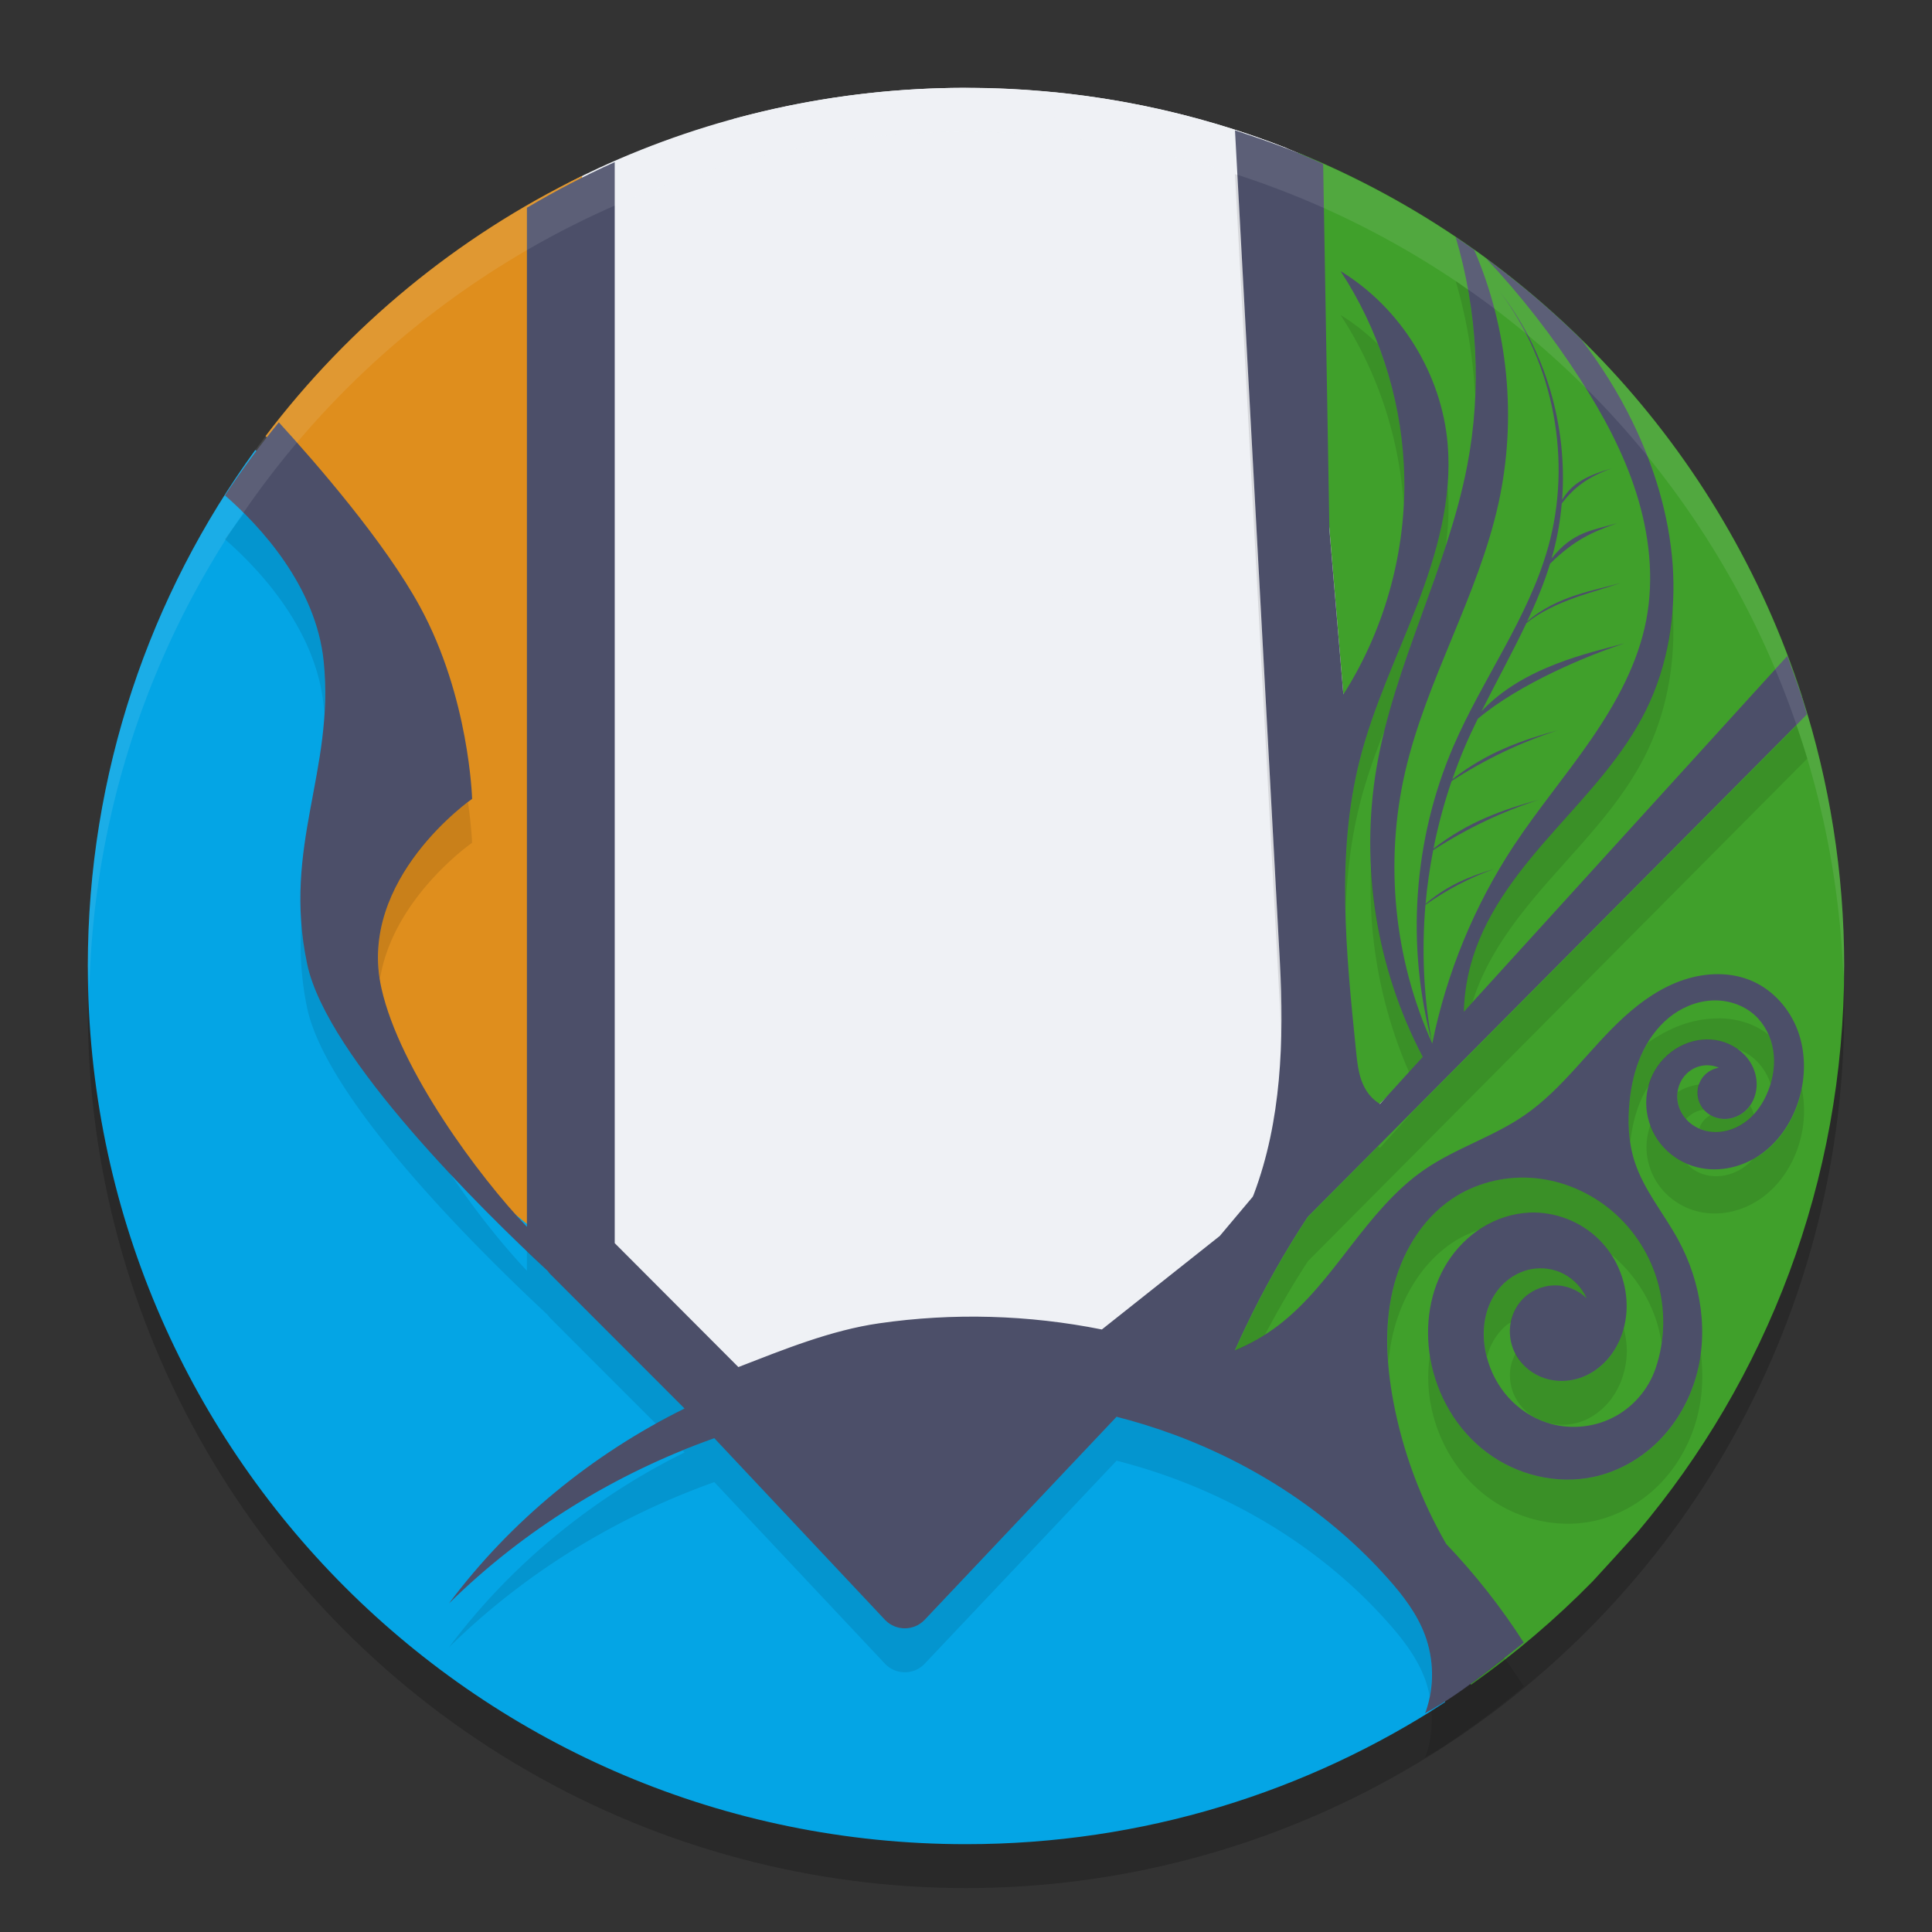 <svg xmlns="http://www.w3.org/2000/svg" width="22" height="22" version="1.1">
 <rect width="100%" height="100%" fill="#333333" stroke="none"/>
 <circle style="opacity:0.2" cx="11" cy="11.5" r="10"/>
 <path style="fill:#eff1f5" d="m 11,1 c -1.495,0 -2.913,0.327 -4.186,0.915 -3.433,1.583 -3.755,5.217 -3.755,9.248 0,5.526 2.684,7.416 8.21,7.416 5.526,0 6.318,-2.245 6.318,-7.771 0,-4.303 0.702,-7.775 -3.107,-9.187 C 13.396,1.219 12.224,1 11,1 Z"/>
 <path style="fill:#04a5e5" d="m 2.907,5.124 c -1.199,1.649 -1.907,3.679 -1.907,5.876 0,5.526 4.474,10 10,10 2.014,0 3.888,-0.595 5.456,-1.617 -0.015,-0.54 -0.153,-1.826 -1.066,-2.931 -1.189,-1.44 -2.817,-0.751 -2.817,-0.751 l -2.316,2.441 c 0,0 -6.072,-5.821 -6.385,-7.323 C 3.56,9.316 4.875,8.001 4.562,7.063 4.309,6.305 3.294,5.435 2.907,5.124 Z"/>
 <path style="fill:#40a02b" d="m 20.523,7.941 -7.448,7.572 c 0,0 1.84,0.538 2.529,1.477 0.533,0.727 0.973,1.762 1.145,2.195 0.498,-0.35 0.962,-0.745 1.387,-1.178 0.165,-0.179 0.336,-0.367 0.511,-0.561 C 20.115,15.706 21,13.457 21,11 21,9.933 20.832,8.905 20.523,7.941 Z"/>
 <path style="fill:#df8e1d" d="M 6.628,2.003 C 5.205,2.696 3.971,3.716 3.024,4.965 3.421,5.385 4.265,6.359 4.687,7.438 5.251,8.878 3.873,8.941 4.061,10.944 c 0.188,2.003 2.566,3.443 2.566,3.443 z"/>
 <path style="fill:#eff1f5" d="m 11,1 c -0.916,0 -1.802,0.124 -2.645,0.354 v 14.803 l 3.906,-0.017 -0.261,-15.089 c -0.329,-0.033 -0.663,-0.05 -1,-0.05 z"/>
 <path style="fill:#40a02b" d="m 14.777,1.737 0.52,6.17 -0.348,5.396 5.573,-5.368 C 19.617,5.118 17.497,2.846 14.777,1.737 Z"/>
 <path style="fill:#eff1f5" d="M 12.001,1.05 12.261,16.139 15.366,13.027 14.647,1.685 C 13.814,1.359 12.926,1.141 12.001,1.05 Z"/>
 <path style="fill:#4c4f69" d="m 14.063,1.484 0.511,9.468 c 0.048,0.895 0.019,1.812 -0.298,2.651 l -0.011,0.025 -0.375,0.446 -1.343,1.065 c -0.834,-0.167 -1.696,-0.192 -2.538,-0.07 -0.548,0.079 -1.085,0.298 -1.601,0.498 L 7,14.156 V 1.846 C 6.657,2 6.323,2.174 6,2.366 V 13.97 C 5.458,13.403 4.553,12.185 4.344,11.256 4.062,10.004 5.376,9.097 5.376,9.097 c 0,0 -0.031,-1.159 -0.595,-2.191 C 4.381,6.172 3.602,5.277 3.175,4.809 2.957,5.075 2.752,5.353 2.562,5.641 2.959,5.988 3.599,6.672 3.686,7.532 3.811,8.784 3.215,9.629 3.497,10.975 c 0.223,1.068 2.009,2.817 2.738,3.496 0.009,0.013 0.019,0.025 0.029,0.036 l 1.531,1.532 C 6.746,16.558 5.814,17.319 5.113,18.258 5.965,17.419 7.007,16.778 8.134,16.377 l 1.948,2.073 c 0.122,0.123 0.321,0.123 0.443,0 l 2.19,-2.317 c 0.219,0.056 0.435,0.123 0.647,0.201 0.932,0.344 1.788,0.902 2.447,1.646 0.169,0.19 0.327,0.397 0.416,0.635 0.104,0.277 0.109,0.591 0.012,0.871 -0.003,0.009 -0.008,0.016 -0.012,0.024 0.399,-0.212 0.802,-0.548 1.119,-0.8 0.002,-0.002 0.004,-0.004 0.007,-0.006 -0.257,-0.401 -0.554,-0.778 -0.883,-1.123 -0.29,-0.502 -0.495,-1.054 -0.602,-1.624 -0.078,-0.416 -0.103,-0.848 -0.008,-1.26 0.096,-0.412 0.322,-0.804 0.672,-1.042 0.261,-0.177 0.583,-0.262 0.898,-0.243 0.315,0.018 0.623,0.139 0.873,0.332 0.27,0.209 0.471,0.503 0.569,0.83 0.098,0.327 0.093,0.684 -0.017,1.007 -0.082,0.243 -0.263,0.45 -0.492,0.564 -0.229,0.115 -0.504,0.135 -0.747,0.055 -0.168,-0.055 -0.321,-0.157 -0.439,-0.288 -0.118,-0.132 -0.202,-0.292 -0.246,-0.464 -0.052,-0.203 -0.046,-0.424 0.041,-0.614 0.044,-0.095 0.106,-0.181 0.187,-0.248 0.08,-0.067 0.178,-0.115 0.281,-0.134 0.126,-0.023 0.259,-0.004 0.372,0.056 0.113,0.06 0.206,0.159 0.258,0.276 -0.098,-0.097 -0.237,-0.152 -0.375,-0.147 -0.138,0.004 -0.274,0.066 -0.366,0.169 -0.065,0.072 -0.109,0.165 -0.126,0.261 -0.017,0.096 -0.007,0.197 0.027,0.288 0.035,0.091 0.095,0.172 0.17,0.234 0.075,0.062 0.165,0.105 0.261,0.124 0.109,0.022 0.224,0.014 0.33,-0.021 0.106,-0.035 0.201,-0.097 0.28,-0.175 0.158,-0.157 0.243,-0.378 0.253,-0.601 0.013,-0.293 -0.101,-0.589 -0.309,-0.797 -0.207,-0.208 -0.505,-0.324 -0.798,-0.311 -0.189,0.009 -0.374,0.069 -0.535,0.169 -0.161,0.1 -0.298,0.239 -0.399,0.399 -0.202,0.32 -0.259,0.719 -0.194,1.092 0.073,0.421 0.303,0.817 0.646,1.073 0.342,0.257 0.796,0.367 1.214,0.277 0.271,-0.058 0.522,-0.198 0.722,-0.391 0.199,-0.193 0.346,-0.438 0.43,-0.702 0.167,-0.529 0.076,-1.121 -0.189,-1.607 -0.164,-0.301 -0.394,-0.57 -0.498,-0.896 -0.07,-0.22 -0.079,-0.456 -0.055,-0.686 0.019,-0.178 0.058,-0.354 0.13,-0.518 0.072,-0.163 0.177,-0.314 0.315,-0.428 0.138,-0.113 0.31,-0.187 0.488,-0.197 0.178,-0.01 0.361,0.048 0.493,0.168 0.113,0.103 0.185,0.249 0.209,0.4 0.024,0.152 0.001,0.309 -0.054,0.452 -0.065,0.171 -0.18,0.327 -0.342,0.412 -0.081,0.043 -0.172,0.067 -0.264,0.066 -0.091,-0.001 -0.183,-0.029 -0.258,-0.081 -0.059,-0.041 -0.107,-0.097 -0.138,-0.162 -0.031,-0.065 -0.043,-0.139 -0.034,-0.211 0.009,-0.072 0.04,-0.141 0.088,-0.194 0.048,-0.054 0.113,-0.092 0.184,-0.106 0.067,-0.013 0.137,-0.006 0.199,0.021 -0.086,0.014 -0.165,0.068 -0.207,0.145 -0.043,0.076 -0.048,0.173 -0.014,0.254 0.02,0.047 0.052,0.089 0.093,0.12 0.041,0.031 0.09,0.052 0.141,0.061 0.101,0.017 0.207,-0.017 0.284,-0.084 0.077,-0.067 0.123,-0.167 0.132,-0.269 0.009,-0.102 -0.019,-0.207 -0.074,-0.293 -0.076,-0.119 -0.202,-0.204 -0.339,-0.238 -0.137,-0.034 -0.284,-0.018 -0.413,0.039 -0.137,0.06 -0.254,0.164 -0.33,0.293 -0.076,0.129 -0.11,0.281 -0.098,0.43 0.012,0.149 0.069,0.294 0.162,0.41 0.093,0.116 0.222,0.205 0.364,0.251 0.128,0.042 0.265,0.049 0.397,0.026 0.132,-0.023 0.259,-0.076 0.37,-0.152 0.221,-0.152 0.375,-0.391 0.449,-0.648 0.072,-0.25 0.072,-0.524 -0.019,-0.768 -0.091,-0.244 -0.275,-0.455 -0.513,-0.561 -0.244,-0.109 -0.53,-0.101 -0.783,-0.017 -0.254,0.084 -0.479,0.24 -0.677,0.42 -0.396,0.36 -0.699,0.821 -1.14,1.124 -0.357,0.246 -0.782,0.373 -1.139,0.619 -0.334,0.23 -0.593,0.554 -0.842,0.875 -0.248,0.321 -0.496,0.649 -0.818,0.896 -0.153,0.117 -0.321,0.213 -0.498,0.287 0.039,-0.089 0.08,-0.177 0.122,-0.265 0.207,-0.434 0.443,-0.854 0.708,-1.256 l 5.685,-5.722 C 20.51,7.889 20.432,7.691 20.353,7.469 L 16.669,11.521 c 0.005,-0.21 0.04,-0.42 0.103,-0.62 0.172,-0.55 0.546,-1.012 0.929,-1.443 0.383,-0.431 0.788,-0.856 1.043,-1.373 0.251,-0.509 0.343,-1.09 0.303,-1.656 C 19.005,5.862 18.836,5.309 18.587,4.799 18.427,4.471 18.232,4.161 18.011,3.871 17.915,3.776 17.816,3.682 17.716,3.591 l -0.001,-9.75e-4 C 17.594,3.48 17.47,3.373 17.344,3.27 17.22,3.169 17.095,3.071 16.967,2.976 16.839,2.881 16.709,2.789 16.576,2.7 c 0.249,0.84 0.297,1.738 0.132,2.599 -0.226,1.178 -0.831,2.26 -1.033,3.442 -0.19,1.116 -4.99e-4,2.293 0.526,3.294 l -0.487,0.536 c -0.047,-0.028 -0.089,-0.065 -0.123,-0.107 -0.055,-0.069 -0.09,-0.152 -0.111,-0.238 -0.021,-0.086 -0.03,-0.175 -0.039,-0.263 C 15.329,10.859 15.212,9.729 15.484,8.653 15.638,8.046 15.912,7.476 16.137,6.891 16.361,6.305 16.538,5.684 16.485,5.06 16.418,4.26 15.95,3.504 15.265,3.087 15.691,3.737 15.943,4.502 15.985,5.278 16.036,6.198 15.791,7.132 15.297,7.908 L 15.138,6.028 15.067,1.868 C 14.741,1.712 14.4,1.597 14.063,1.484 Z"/>
 <path style="fill:#40a02b" d="m 16.786,2.843 c 0.39,0.903 0.489,1.93 0.277,2.891 -0.233,1.054 -0.819,2.002 -1.062,3.054 -0.238,1.03 -0.127,2.136 0.31,3.098 -0.303,-1.111 -0.218,-2.325 0.237,-3.383 0.332,-0.771 0.853,-1.461 1.08,-2.269 0.277,-0.985 0.068,-2.094 -0.548,-2.911 0.52,0.665 0.771,1.53 0.708,2.37 0.119,-0.204 0.305,-0.282 0.565,-0.36 -0.28,0.1 -0.434,0.225 -0.569,0.4 -0.016,0.185 -0.047,0.368 -0.094,0.548 -0.007,0.027 -0.015,0.053 -0.022,0.079 0.245,-0.312 0.48,-0.322 0.746,-0.402 -0.286,0.102 -0.486,0.189 -0.763,0.461 -0.069,0.227 -0.161,0.445 -0.262,0.66 0.341,-0.3 0.793,-0.359 1.063,-0.44 -0.281,0.1 -0.748,0.195 -1.071,0.457 -0.16,0.338 -0.343,0.668 -0.511,1.004 0.477,-0.512 1.239,-0.667 1.632,-0.775 -0.42,0.137 -1.197,0.458 -1.674,0.86 -0.049,0.1 -0.097,0.201 -0.141,0.303 -0.055,0.127 -0.104,0.256 -0.149,0.386 0.4,-0.313 0.8,-0.447 1.2,-0.558 -0.417,0.136 -0.82,0.326 -1.208,0.578 -0.086,0.251 -0.155,0.509 -0.207,0.77 0.4,-0.312 0.799,-0.446 1.199,-0.557 -0.415,0.135 -0.815,0.324 -1.202,0.574 -0.039,0.202 -0.069,0.407 -0.087,0.612 0.258,-0.222 0.517,-0.317 0.775,-0.396 -0.267,0.096 -0.527,0.23 -0.776,0.407 -0.045,0.527 -0.02,1.061 0.077,1.581 0.162,-0.803 0.479,-1.573 0.93,-2.257 C 17.516,9.21 17.839,8.826 18.122,8.414 18.405,8.002 18.652,7.552 18.746,7.061 18.838,6.583 18.781,6.085 18.635,5.621 18.489,5.157 18.256,4.725 17.993,4.316 17.677,3.825 17.317,3.362 16.917,2.937 c -6e-4,-4.242e-4 -0.001,-5.5e-4 -0.002,-9.75e-4 -0.043,-0.031 -0.086,-0.062 -0.129,-0.093 z"/>
 <path style="opacity:0.1;fill:#eff1f5" d="M 11,1 A 10,10 0 0 0 1,11 10,10 0 0 0 1.018,11.25 10,10 0 0 1 11,1.5 10,10 0 0 1 20.991,11.125 10,10 0 0 0 21,11 10,10 0 0 0 11,1 Z"/>
 <path style="opacity:0.1" d="m 14.063,1.984 0.511,9.468 c 0.008,0.148 0.01,0.297 0.013,0.445 0.011,-0.315 0.004,-0.632 -0.013,-0.945 L 14.091,1.993 c -0.009,-0.003 -0.018,-0.006 -0.027,-0.009 z m 2.513,1.216 c 0.126,0.426 0.199,0.867 0.221,1.311 0.017,-0.405 -0.009,-0.812 -0.08,-1.212 -0.047,-0.033 -0.093,-0.067 -0.141,-0.099 z M 15.265,3.587 c 0.42,0.642 0.67,1.395 0.718,2.16 0.008,-0.156 0.011,-0.313 0.003,-0.469 C 15.96,4.813 15.858,4.353 15.689,3.918 15.56,3.794 15.418,3.68 15.265,3.587 Z m 1.218,1.955 c -0.04,0.461 -0.179,0.914 -0.346,1.349 -0.224,0.585 -0.498,1.155 -0.652,1.763 -0.143,0.564 -0.177,1.144 -0.163,1.727 0.014,-0.414 0.061,-0.824 0.163,-1.227 0.072,-0.286 0.172,-0.563 0.28,-0.838 0.177,-0.712 0.469,-1.396 0.697,-2.097 0.031,-0.218 0.042,-0.439 0.023,-0.659 -5e-4,-0.006 -0.002,-0.012 -0.003,-0.018 z M 2.779,5.846 A 10,10 0 0 0 2.562,6.141 c 0.397,0.347 1.037,1.031 1.123,1.892 0.003,0.03 0.004,0.059 0.006,0.088 C 3.703,7.932 3.706,7.739 3.686,7.532 3.614,6.816 3.159,6.225 2.779,5.846 Z M 19.045,6.925 c -0.028,0.402 -0.124,0.799 -0.302,1.16 -0.255,0.517 -0.66,0.942 -1.043,1.373 -0.383,0.431 -0.756,0.893 -0.929,1.443 -0.063,0.2 -0.098,0.41 -0.103,0.62 l 0.101,-0.11 c 10e-4,-0.003 9.5e-4,-0.007 0.002,-0.01 0.172,-0.55 0.546,-1.012 0.929,-1.443 0.383,-0.431 0.788,-0.856 1.043,-1.373 0.251,-0.509 0.343,-1.09 0.303,-1.656 -9.6e-5,-0.001 -9e-4,-0.003 -0.001,-0.004 z m 1.413,1.337 -4.374,4.402 -0.37,0.407 c -0.007,-0.004 -0.014,-0.01 -0.021,-0.015 l -0.798,0.804 c -0.265,0.402 -0.501,0.821 -0.708,1.256 -0.042,0.088 -0.083,0.176 -0.122,0.265 0.118,-0.049 0.23,-0.112 0.338,-0.181 0.153,-0.286 0.314,-0.569 0.492,-0.84 l 5.685,-5.722 C 20.555,8.555 20.529,8.472 20.501,8.39 a 10,10 0 0 0 -0.005,-0.015 c -0.003,-0.009 -0.007,-0.019 -0.01,-0.028 -0.009,-0.028 -0.019,-0.057 -0.028,-0.085 z M 5.329,9.134 c -0.13,0.094 -1.175,0.89 -1.002,2.013 0.149,-0.926 1.049,-1.55 1.049,-1.55 0,0 -0.007,-0.183 -0.047,-0.463 z M 15.613,9.85 c -0.039,0.805 0.108,1.619 0.432,2.357 l 0.156,-0.172 C 15.847,11.362 15.65,10.61 15.613,9.85 Z M 3.431,10.498 c -0.018,0.302 -0.008,0.621 0.066,0.977 0.223,1.068 2.009,2.817 2.738,3.496 0.009,0.013 0.019,0.025 0.029,0.036 l 1.205,1.206 c 0.108,-0.06 0.216,-0.119 0.326,-0.174 l -1.531,-1.532 c -0.01,-0.012 -0.021,-0.023 -0.029,-0.036 C 6.174,14.414 6.074,14.313 6,14.242 v 0.228 C 5.753,14.211 5.431,13.815 5.133,13.374 4.404,12.597 3.638,11.65 3.497,10.975 3.462,10.808 3.442,10.651 3.431,10.498 Z m 16.144,1.099 c -0.134,-0.001 -0.269,0.021 -0.396,0.063 -0.148,0.049 -0.285,0.125 -0.413,0.213 -0.029,0.048 -0.056,0.097 -0.078,0.147 -0.072,0.163 -0.111,0.34 -0.13,0.518 -0.017,0.154 -0.016,0.312 0.006,0.465 0.02,-0.166 0.057,-0.33 0.124,-0.482 0.026,-0.059 0.057,-0.115 0.092,-0.169 0.017,-0.057 0.038,-0.112 0.068,-0.163 0.076,-0.129 0.193,-0.233 0.33,-0.293 0.129,-0.057 0.276,-0.073 0.413,-0.039 0.069,0.017 0.134,0.046 0.192,0.087 0.073,0.028 0.143,0.067 0.201,0.12 0.082,0.075 0.143,0.173 0.179,0.279 0.036,-0.123 0.05,-0.253 0.03,-0.379 -0.01,-0.064 -0.03,-0.125 -0.057,-0.184 -0.054,-0.041 -0.113,-0.076 -0.175,-0.104 -0.122,-0.054 -0.254,-0.079 -0.388,-0.08 z m -0.223,0.751 c -0.06,0.009 -0.119,0.024 -0.174,0.048 -0.025,0.011 -0.048,0.024 -0.071,0.038 -3.48e-4,0.002 -0.002,0.004 -0.002,0.007 -0.009,0.072 0.004,0.146 0.034,0.211 0.015,0.033 0.035,0.064 0.059,0.091 0.048,-0.051 0.11,-0.089 0.179,-0.103 0.01,-0.002 0.02,1.09e-4 0.03,-10e-4 -0.021,-0.024 -0.039,-0.05 -0.052,-0.079 -0.028,-0.067 -0.027,-0.144 -0.003,-0.212 z m 1.165,0.044 c -0.007,0.038 -0.013,0.076 -0.023,0.113 -0.074,0.258 -0.228,0.497 -0.449,0.648 -0.025,0.017 -0.054,0.029 -0.081,0.044 -0.049,0.051 -0.102,0.098 -0.165,0.131 -0.081,0.043 -0.172,0.067 -0.264,0.066 -0.091,-0.001 -0.183,-0.029 -0.258,-0.081 -0.026,-0.018 -0.048,-0.039 -0.069,-0.062 -0.114,-0.05 -0.217,-0.126 -0.295,-0.223 -0.052,-0.065 -0.091,-0.14 -0.119,-0.219 -0.035,0.099 -0.051,0.204 -0.043,0.309 0.012,0.149 0.069,0.294 0.162,0.41 0.093,0.116 0.222,0.205 0.364,0.251 0.128,0.042 0.265,0.049 0.397,0.026 0.132,-0.023 0.259,-0.076 0.37,-0.152 0.221,-0.152 0.375,-0.391 0.449,-0.648 0.057,-0.199 0.066,-0.412 0.023,-0.613 z m -0.588,0.201 c -0.017,0.023 -0.035,0.045 -0.057,0.063 -0.077,0.067 -0.183,0.101 -0.284,0.084 -0.039,-0.007 -0.076,-0.023 -0.11,-0.043 -0.045,0.026 -0.084,0.063 -0.109,0.108 -0.008,0.014 -0.012,0.029 -0.018,0.044 0.058,0.026 0.12,0.044 0.184,0.045 0.091,0.001 0.183,-0.024 0.264,-0.066 0.066,-0.035 0.122,-0.084 0.173,-0.139 -0.012,-0.032 -0.022,-0.066 -0.041,-0.095 -3.84e-4,-6e-4 -6e-4,-0.001 -10e-4,-0.002 z m -2.498,0.819 c -0.235,-0.014 -0.473,0.03 -0.688,0.126 -0.005,0.002 -0.009,0.005 -0.014,0.007 -0.069,0.032 -0.135,0.068 -0.197,0.11 -0.35,0.238 -0.576,0.63 -0.672,1.042 -0.061,0.265 -0.069,0.538 -0.049,0.81 0.01,-0.104 0.025,-0.208 0.049,-0.31 0.096,-0.412 0.322,-0.804 0.672,-1.042 0.099,-0.067 0.208,-0.116 0.321,-0.156 0.01,-0.007 0.019,-0.014 0.029,-0.021 0.161,-0.1 0.346,-0.16 0.535,-0.169 0.293,-0.013 0.59,0.103 0.798,0.311 0.05,0.05 0.094,0.106 0.133,0.165 0.246,0.206 0.432,0.482 0.524,0.789 0.022,0.073 0.037,0.149 0.049,0.225 0.036,-0.241 0.022,-0.491 -0.049,-0.725 -0.098,-0.327 -0.3,-0.621 -0.569,-0.83 -0.25,-0.193 -0.558,-0.314 -0.873,-0.332 z m 0.105,1.03 c -0.032,5e-4 -0.064,0.004 -0.096,0.01 -0.103,0.019 -0.201,0.067 -0.281,0.134 -0.08,0.067 -0.143,0.153 -0.187,0.248 -0.087,0.19 -0.093,0.412 -0.041,0.614 2.55e-4,10e-4 7e-4,0.002 10e-4,0.003 0.011,-0.04 0.023,-0.079 0.04,-0.117 0.044,-0.095 0.106,-0.181 0.187,-0.248 0.014,-0.012 0.032,-0.019 0.048,-0.03 0.018,-0.092 0.059,-0.18 0.122,-0.25 0.092,-0.103 0.228,-0.165 0.366,-0.169 0.138,-0.004 0.277,0.05 0.375,0.147 -0.052,-0.117 -0.144,-0.217 -0.258,-0.276 -0.085,-0.045 -0.181,-0.067 -0.276,-0.065 z m 0.954,0.681 c -0.039,0.148 -0.11,0.287 -0.219,0.395 -0.079,0.078 -0.175,0.14 -0.28,0.175 -0.106,0.035 -0.221,0.043 -0.33,0.021 -0.096,-0.019 -0.186,-0.062 -0.261,-0.124 -0.059,-0.049 -0.105,-0.112 -0.141,-0.18 -0.026,0.05 -0.047,0.102 -0.057,0.157 -0.017,0.096 -0.007,0.197 0.027,0.288 0.035,0.091 0.095,0.172 0.17,0.234 0.031,0.026 0.067,0.047 0.103,0.065 0.028,0.013 0.058,0.025 0.087,0.035 0.015,0.005 0.03,0.011 0.045,0.015 0.015,0.004 0.03,0.006 0.045,0.01 0.104,0.018 0.212,0.011 0.312,-0.021 0.106,-0.035 0.201,-0.097 0.28,-0.175 0.158,-0.157 0.243,-0.378 0.253,-0.601 0.004,-0.099 -0.011,-0.198 -0.034,-0.294 z m 0.877,0.283 c -0.014,0.109 -0.034,0.216 -0.067,0.321 -0.084,0.264 -0.23,0.509 -0.43,0.702 -0.199,0.193 -0.451,0.332 -0.722,0.391 -0.418,0.09 -0.872,-0.021 -1.214,-0.277 -0.342,-0.257 -0.572,-0.652 -0.646,-1.073 -0.003,-0.016 -0.002,-0.032 -0.004,-0.048 -0.028,0.181 -0.028,0.367 0.004,0.548 0.073,0.421 0.303,0.817 0.646,1.073 0.342,0.257 0.796,0.367 1.214,0.277 0.271,-0.058 0.522,-0.198 0.722,-0.391 0.199,-0.193 0.346,-0.438 0.43,-0.702 0.084,-0.265 0.103,-0.546 0.067,-0.821 z m -6.651,0.727 -2.19,2.317 c -0.122,0.123 -0.321,0.123 -0.443,0 L 8.134,16.377 c -0.121,0.043 -0.241,0.091 -0.36,0.14 l 0.022,0.022 c -1.05,0.519 -1.981,1.28 -2.683,2.219 0.852,-0.839 1.894,-1.48 3.021,-1.881 l 1.948,2.073 c 0.122,0.123 0.321,0.123 0.443,0 l 2.19,-2.317 c 0.219,0.056 0.435,0.123 0.647,0.201 0.932,0.344 1.788,0.902 2.447,1.646 0.169,0.19 0.327,0.397 0.416,0.635 0.024,0.064 0.041,0.13 0.055,0.197 0.045,-0.232 0.028,-0.476 -0.055,-0.697 -0.089,-0.238 -0.247,-0.444 -0.416,-0.635 -0.659,-0.743 -1.515,-1.302 -2.447,-1.646 -0.212,-0.078 -0.429,-0.145 -0.647,-0.201 z m 4.411,2.741 a 10,10 0 0 1 -0.676,0.505 10,10 0 0 1 -0.005,0.003 c -0.023,0.015 -0.045,0.03 -0.067,0.045 a 10,10 0 0 1 -0.079,0.043 c 0.013,0.174 -0.004,0.351 -0.062,0.516 -0.003,0.009 -0.008,0.016 -0.012,0.024 a 10,10 0 0 0 0.152,-0.083 c 0.023,-0.015 0.045,-0.03 0.067,-0.045 a 10,10 0 0 0 0.005,-0.003 10,10 0 0 0 0.895,-0.669 c 0.002,-0.002 0.005,-0.004 0.007,-0.006 -0.072,-0.112 -0.148,-0.222 -0.226,-0.33 z"/>
</svg>
